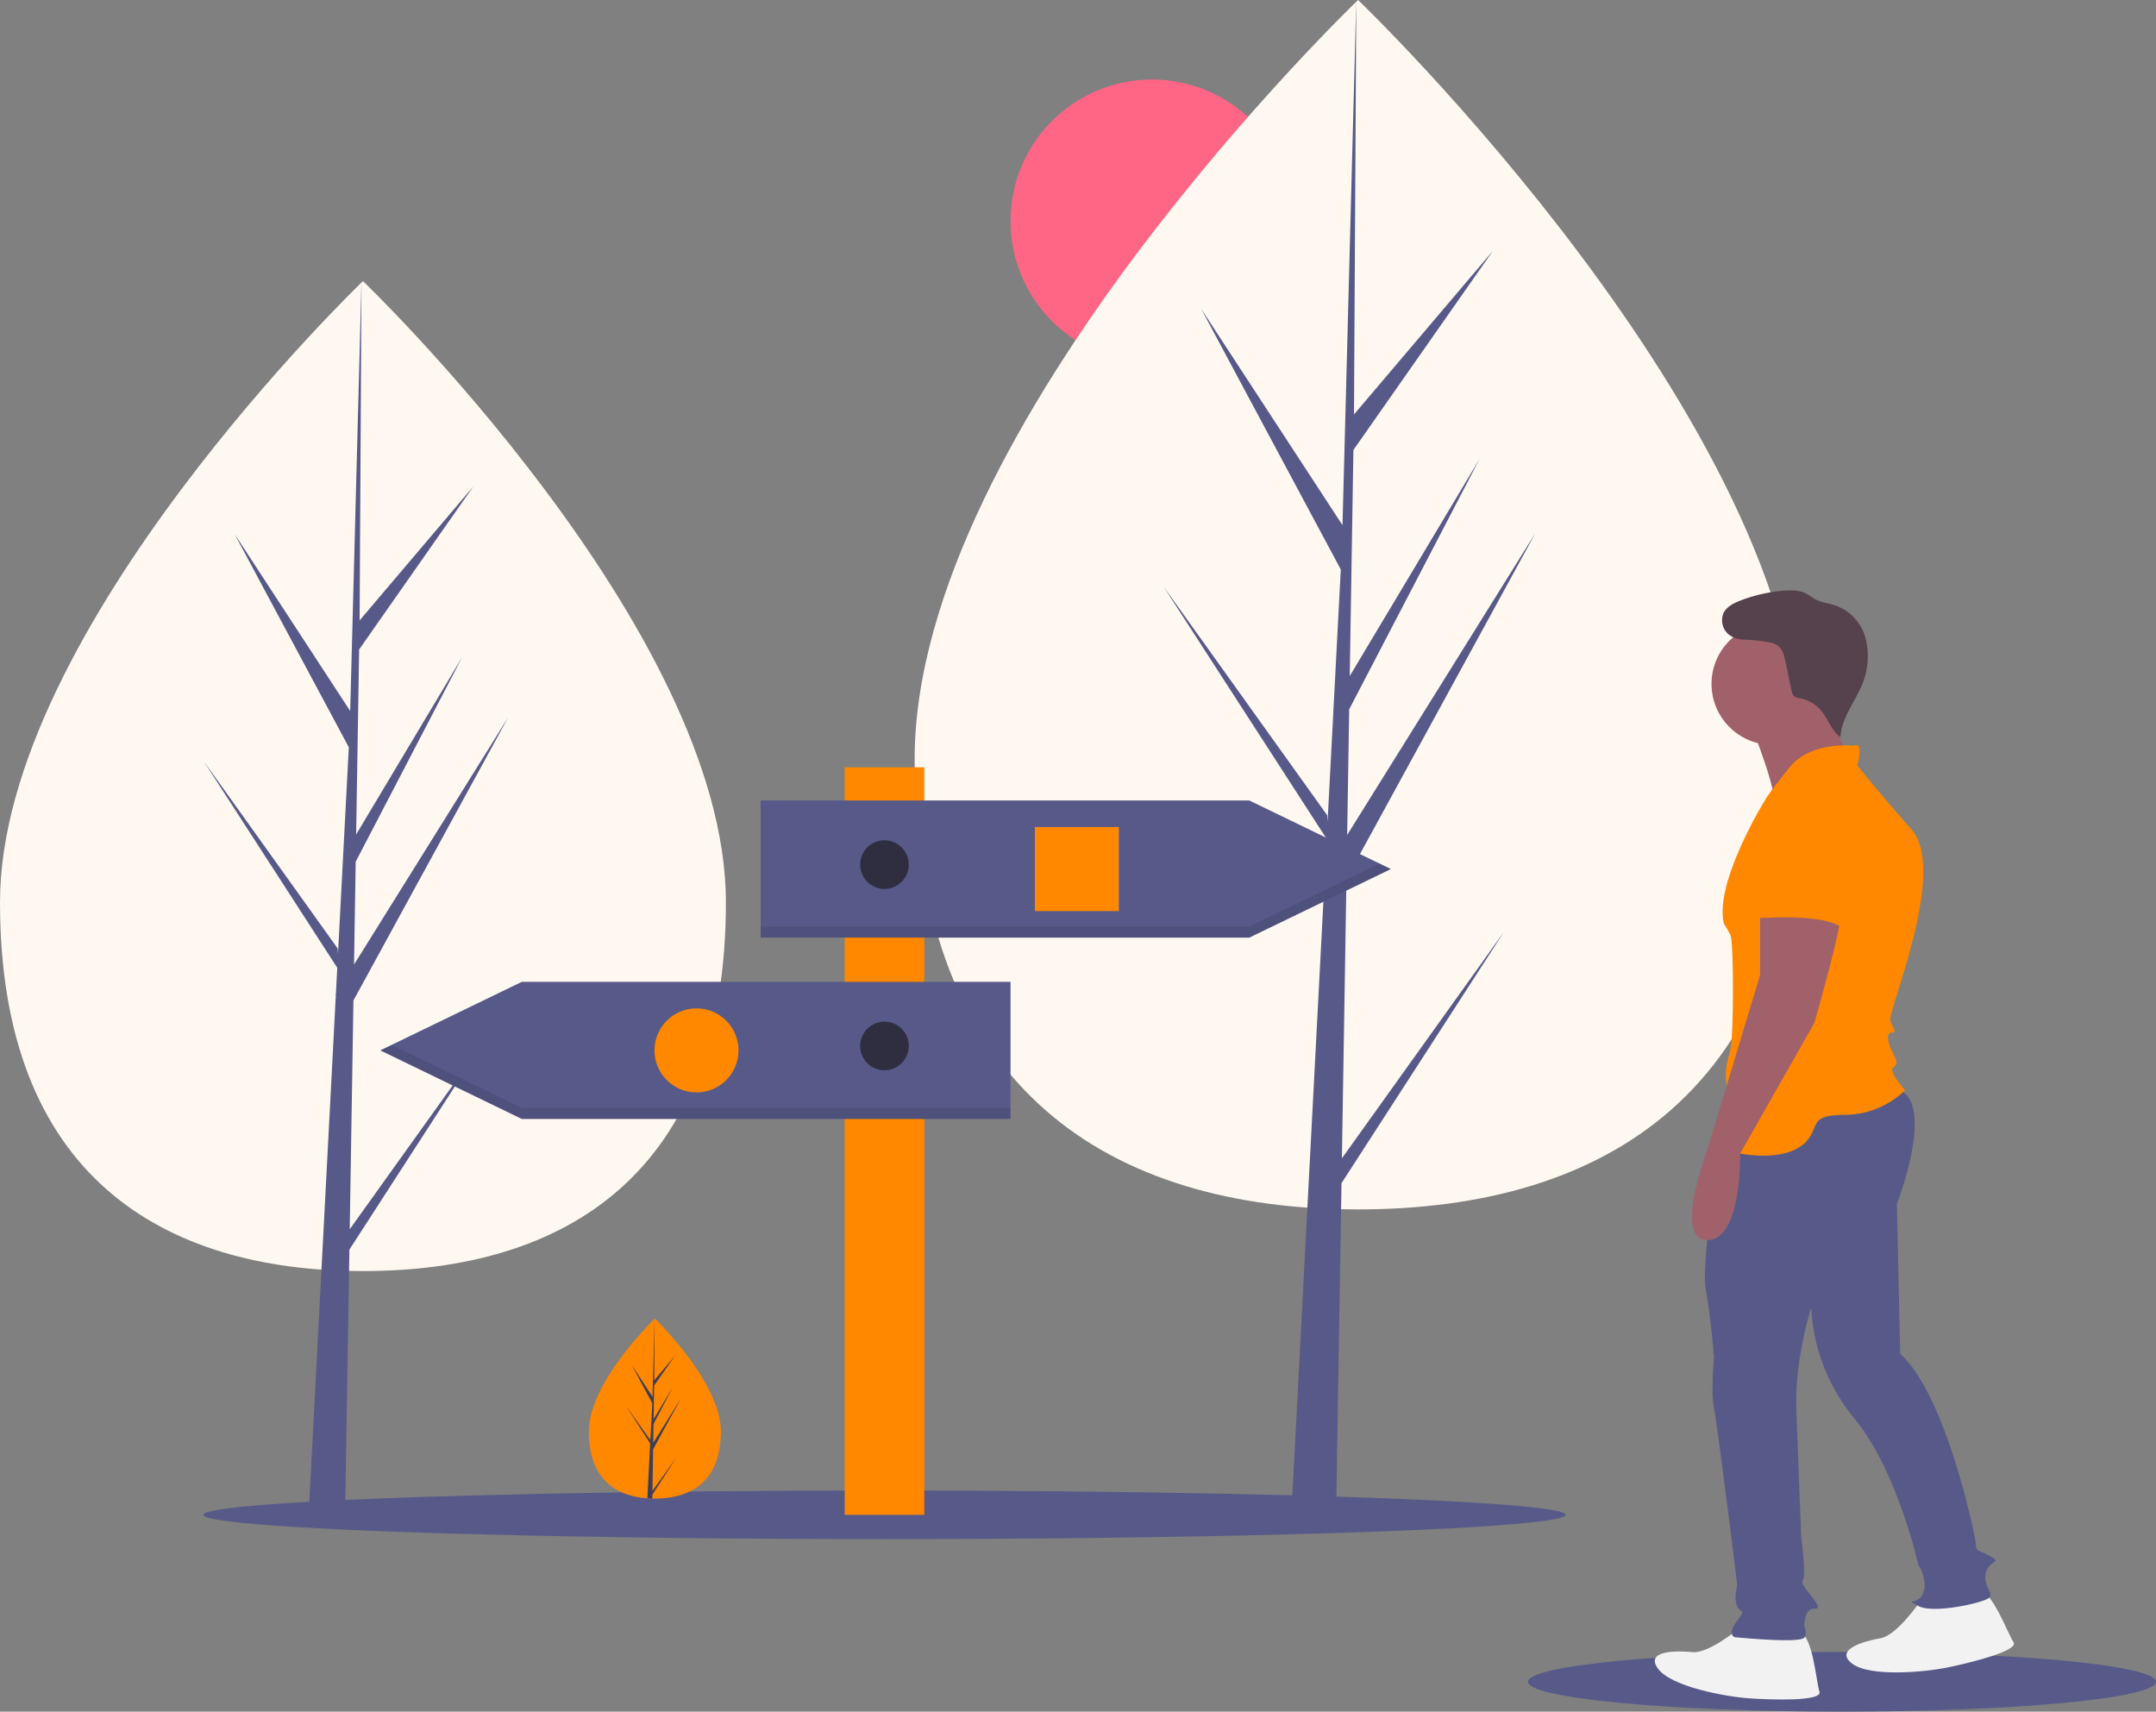 <svg xmlns="http://www.w3.org/2000/svg" id="prefix__prefix__undraw_road_sign_mfpo" width="783.131" height="621.673"><rect width="100%" height="100%" fill="#808080" stroke="none"/><defs><style>.prefix__prefix__cls-2{fill:#fff8f1}.prefix__prefix__cls-3{fill:#575a89}.prefix__prefix__cls-4{fill:#f80}.prefix__prefix__cls-5{opacity:.1}.prefix__prefix__cls-6{fill:#2f2e41}.prefix__prefix__cls-8{fill:#f2f2f2}.prefix__prefix__cls-9{fill:#a0616a}</style></defs><circle id="prefix__prefix__Ellipse_78" cx="51.407" cy="51.407" r="51.407" fill="#ff6584" data-name="Ellipse 78" transform="translate(367.053 28.883)"/><path id="prefix__prefix__Path_474" d="M376.19 415.73c0 99.288-59.025 133.956-131.837 133.956S112.517 515.018 112.517 415.73s131.837-225.6 131.837-225.6S376.19 316.442 376.19 415.73z" class="prefix__prefix__cls-2" data-name="Path 474" transform="translate(-112.517 -88.031)"/><path id="prefix__prefix__Path_475" d="M145.173 471.477l1.349-83.1 56.192-102.8-55.98 89.765.606-37.363 38.728-74.376L147.5 328.1l1.092-67.2 41.47-59.212-41.3 48.646.682-123.22-4.286 163.12.352-6.729-42.16-64.541 41.487 77.456-3.929 75.05-.117-1.992-48.606-67.917 48.459 74.953-.492 9.386-.088.141.04.77-9.967 190.408h13.317l1.6-98.349 48.339-74.77z" class="prefix__prefix__cls-3" data-name="Path 475" transform="translate(-18.138 -25.01)"/><path id="prefix__prefix__Path_476" d="M848.256 338.63c0 121.3-72.11 163.651-161.062 163.651S526.133 459.928 526.133 338.63 687.194 63.021 687.194 63.021s161.062 154.31 161.062 275.609z" class="prefix__prefix__cls-2" data-name="Path 476" transform="translate(-193.9 -63.021)"/><path id="prefix__prefix__Path_477" d="M590.97 420.7l1.649-101.516L661.268 193.6l-68.39 109.665.742-45.646 47.312-90.862-47.116 78.783 1.333-82.1 50.664-72.338-50.454 59.428L596.192 0l-5.237 199.28.431-8.221-51.509-78.843 50.683 94.624-4.8 91.687-.142-2.433-59.382-82.971 59.2 91.568-.6 11.466-.107.173.049.941L572.6 549.888h16.269l1.953-120.152 59.056-91.344z" class="prefix__prefix__cls-3" data-name="Path 477" transform="translate(-103.543)"/><ellipse id="prefix__prefix__Ellipse_79" cx="247.397" cy="8.836" class="prefix__prefix__cls-3" data-name="Ellipse 79" rx="247.397" ry="8.836" transform="translate(73.871 541.349)"/><ellipse id="prefix__prefix__Ellipse_80" cx="114.06" cy="10.844" class="prefix__prefix__cls-3" data-name="Ellipse 80" rx="114.06" ry="10.844" transform="translate(555.011 599.985)"/><path id="prefix__prefix__Rectangle_6274" d="M0 0h28.917v271.495H0z" class="prefix__prefix__cls-4" data-name="Rectangle 6274" transform="translate(306.811 278.69)"/><path id="prefix__prefix__Path_478" d="M521.483 411.759H343.967v-49.8h177.516l51.407 24.9z" class="prefix__prefix__cls-3" data-name="Path 478" transform="translate(-67.679 -71.219)"/><path id="prefix__prefix__Path_479" d="M521.483 413.35H343.967v4.016h177.516l51.407-24.9-4.145-2.008z" class="prefix__prefix__cls-5" data-name="Path 479" transform="translate(-67.679 -76.827)"/><path id="prefix__prefix__Path_480" d="M223.374 493.759H400.89v-49.8H223.374l-51.407 24.9z" class="prefix__prefix__cls-3" data-name="Path 480" transform="translate(-33.836 -87.354)"/><path id="prefix__prefix__Path_481" d="M176.112 472.458l-4.146 2.008 51.407 24.9H400.89v-4.016H223.374z" class="prefix__prefix__cls-5" data-name="Path 481" transform="translate(-33.836 -92.962)"/><path id="prefix__prefix__Rectangle_6275" d="M0 0h30.523v30.523H0z" class="prefix__prefix__cls-4" data-name="Rectangle 6275" transform="translate(375.889 300.377)"/><circle id="prefix__prefix__Ellipse_81" cx="15.262" cy="15.262" r="15.262" class="prefix__prefix__cls-4" data-name="Ellipse 81" transform="translate(237.732 366.243)"/><circle id="prefix__prefix__Ellipse_82" cx="8.836" cy="8.836" r="8.836" class="prefix__prefix__cls-6" data-name="Ellipse 82" transform="translate(312.433 305.197)"/><circle id="prefix__prefix__Ellipse_83" cx="8.836" cy="8.836" r="8.836" class="prefix__prefix__cls-6" data-name="Ellipse 83" transform="translate(312.433 371.062)"/><path id="prefix__prefix__Path_482" d="M426.743 700.27c0 18.047-10.728 24.349-23.964 24.349q-.46 0-.918-.01a40.189 40.189 0 01-1.821-.083c-11.945-.845-21.225-7.471-21.225-24.256 0-17.37 22.2-39.288 23.864-40.91l.1-.093s23.964 22.955 23.964 41.003z" class="prefix__prefix__cls-4" data-name="Path 482" transform="translate(-164.914 -180.339)"/><path id="prefix__prefix__Path_483" fill="#3f3d56" d="M405.2 721.858l8.765-12.247-8.784 13.589-.023 1.406a38.679 38.679 0 01-1.82-.083l.945-18.056-.007-.14.016-.026.089-1.705-8.808-13.625 8.836 12.346.021.362.714-13.643-7.544-14.077 7.633 11.685.743-28.284v-.1.094l-.124 22.3 7.508-8.842-7.538 10.764-.2 12.215 7.01-11.723-7.039 13.52-.111 6.791 10.176-16.316-10.215 18.686z" data-name="Path 483" transform="translate(-168.211 -180.339)"/><path id="prefix__prefix__Path_484" d="M891.911 798.893s-11.373 9.577-17.359 8.979-17.359-.6-12.57 5.986 24.542 10.176 32.922 10.774 26.936 1.2 25.739-2.394-2.394-20.352-7.183-21.549-21.549-1.796-21.549-1.796z" class="prefix__prefix__cls-8" data-name="Path 484" transform="translate(-259.757 -207.813)"/><path id="prefix__prefix__Path_485" d="M974.239 786.191s-8.381 12.282-14.307 13.314-16.881 4.089-10.5 9.144 26.374 3.206 34.606 1.53 26.267-6.086 24.149-9.224-7.776-18.96-12.71-18.826-21.238 4.062-21.238 4.062z" class="prefix__prefix__cls-8" data-name="Path 485" transform="translate(-276.809 -204.514)"/><path id="prefix__prefix__Path_486" d="M889.715 565.756s-7.7 52.76-5.908 62.337 2.993 24.542 2.993 24.542-1.2 12.57 0 18.556 8.38 62.852 8.38 64.048-1.2 4.789 0 7.782 3.592.6 0 5.387-1.2 5.986-.6 5.986 23.943 2.394 25.141 0-.6-2.993 0-5.986 1.2-3.591 2.394-4.19 3.591.6 1.8-2.394-5.986-6.585-4.789-8.38-.6-14.965-.6-14.965-1.2-29.331-1.8-47.288 5.387-36.514 5.387-36.514a68.487 68.487 0 0015.563 40.105c15.563 18.556 23.345 53.274 23.345 53.274s3.592 5.387 1.8 10.176-7.183 1.8-1.8 4.789 23.943-1.2 25.739-2.993-2.394-4.19-1.2-8.979 5.986-3.591 1.8-5.986-5.387-1.8-5.387-4.19-10.773-54.473-27.532-69.435l-1.2-54.471s14.964-38.309-.6-41.9-62.926 10.689-62.926 10.689z" class="prefix__prefix__cls-3" data-name="Path 486" transform="translate(-264.224 -159.723)"/><path id="prefix__prefix__Path_487" d="M904.74 389.12s10.176 25.141 7.781 28.732 29.331-11.971 29.331-11.971-10.176-25.141-10.176-28.133-26.936 11.372-26.936 11.372z" class="prefix__prefix__cls-9" data-name="Path 487" transform="translate(-268.396 -124.866)"/><circle id="prefix__prefix__Ellipse_84" cx="22.148" cy="22.148" r="22.148" class="prefix__prefix__cls-9" data-name="Ellipse 84" transform="translate(621.679 226.244)"/><path id="prefix__prefix__Path_488" d="M938.878 400.146s-15.563-1.8-23.345 7.782-8.979 11.972-8.979 11.972S888 449.828 891.59 464.793a43.289 43.289 0 012.394 4.19c1.2 2.394 1.2 35.915 0 41.3s-2.394 7.183-1.2 14.965S883.21 545.6 895.78 548s22.147.6 26.338-4.789.6-8.979 13.767-8.979a31.676 31.676 0 0021.549-8.979s-6.585-7.183-4.19-8.38 0-4.19-1.2-7.183-1.2-5.387.6-5.387.6-1.2-.6-4.19 20.95-54.471 7.782-69.436-19.753-23.345-19.753-23.345 2.397-8.982-1.195-7.186z" class="prefix__prefix__cls-4" data-name="Path 488" transform="translate(-265.422 -129.307)"/><path id="prefix__prefix__Path_489" d="M902.406 471v26.338l-19.155 63.45s-12.57 32.922 0 32.922 11.9-31.423 11.9-31.423l27.011-47.59s10.775-37.711 9.578-40.7S902.406 471 902.406 471z" class="prefix__prefix__cls-9" data-name="Path 489" transform="translate(-263.068 -143.295)"/><path id="prefix__prefix__Path_490" d="M917.71 422.559s-17.957 7.183-13.169 26.338 0 18.556 0 18.556 24.542-2.394 32.323 2.993l1.8-7.183s7.179-41.303-20.954-40.704z" class="prefix__prefix__cls-4" data-name="Path 490" transform="translate(-268.197 -133.763)"/><path id="prefix__prefix__Path_491" fill="#55424c" d="M902 347.313a8.836 8.836 0 01-8.3-1.292 6.687 6.687 0 01-1.887-7.894c1.146-2.249 3.6-3.483 5.949-4.4a55.286 55.286 0 0116.2-3.658c2.648-.188 5.429-.159 7.792 1.051 1.169.6 2.185 1.462 3.343 2.082 2.129 1.14 4.607 1.393 6.908 2.127a17.291 17.291 0 0110.567 9.713 20.83 20.83 0 011.3 4.822 26.852 26.852 0 01-1.4 13.444c-2.551 6.794-7.9 12.733-8.205 19.984-3.276-2.376-4.49-6.666-7.115-9.746a13.258 13.258 0 00-7.566-4.388 4.214 4.214 0 01-2.255-.822 3.63 3.63 0 01-.823-1.921l-2.242-10.582c-.456-2.154-1.033-4.5-2.8-5.81a8.481 8.481 0 00-3.653-1.287 57.3 57.3 0 00-9.358-.853" data-name="Path 491" transform="translate(-265.732 -115.548)"/></svg>